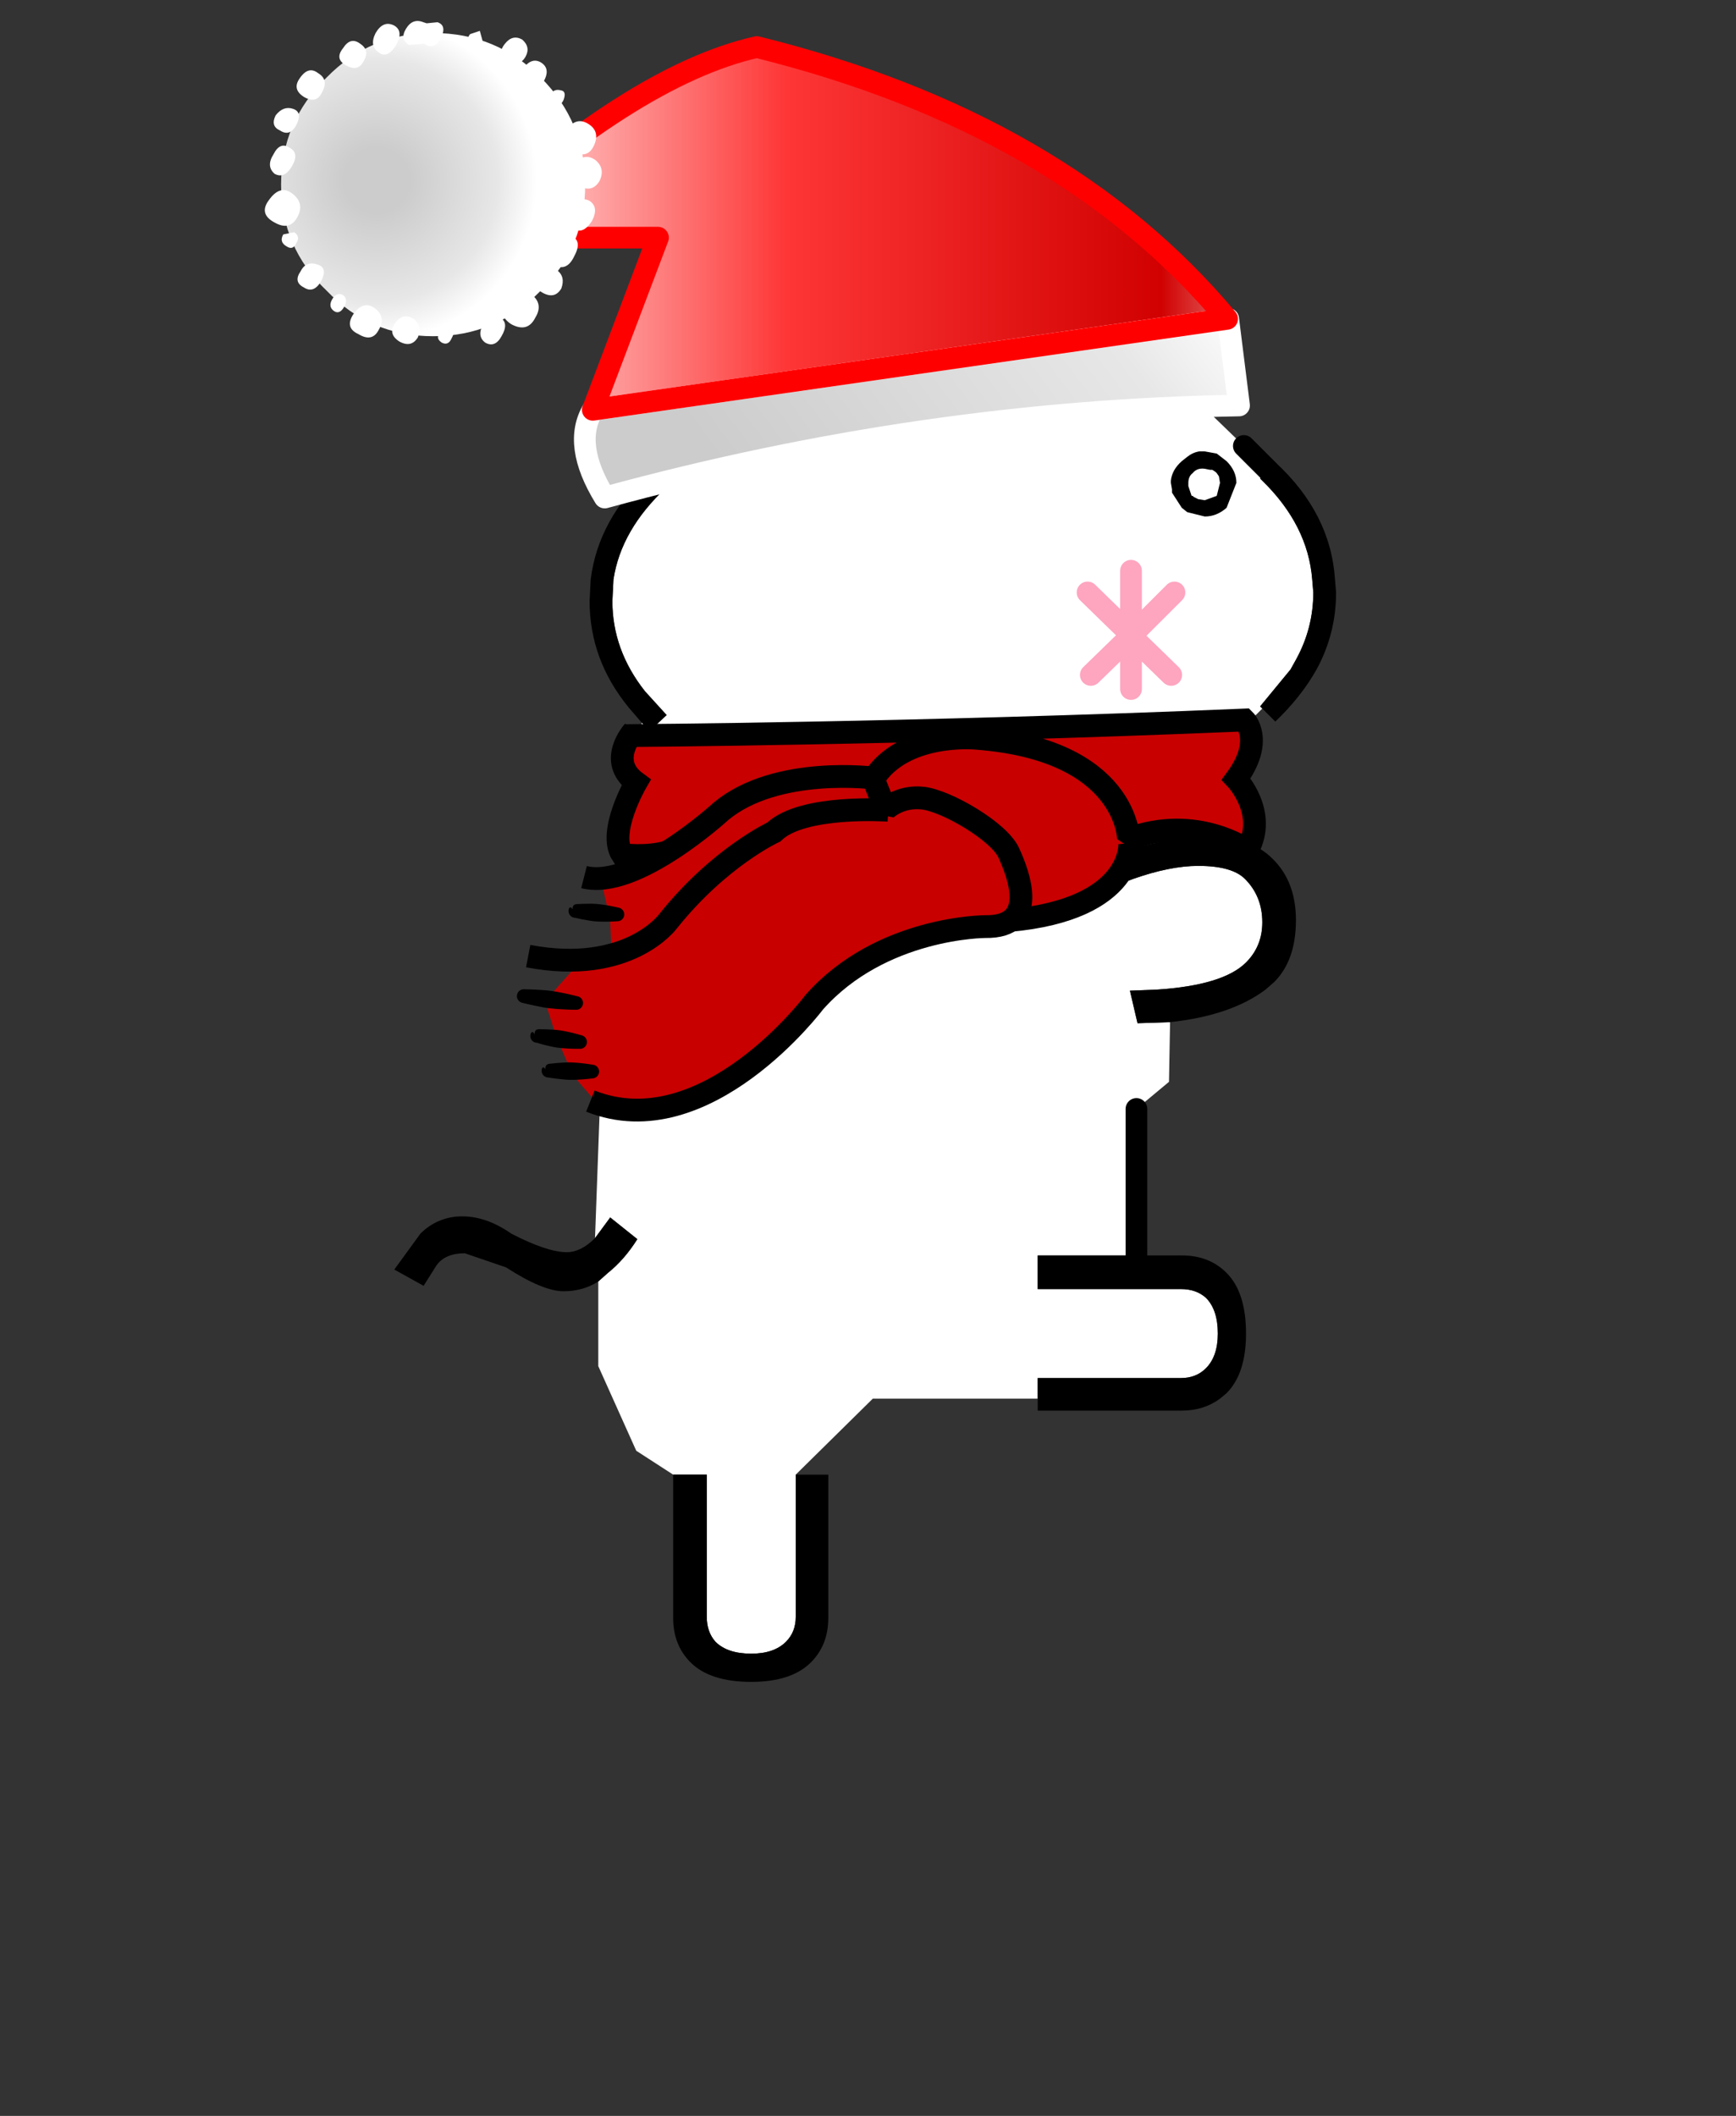 <?xml version="1.0" encoding="UTF-8" standalone="no"?>
<svg
   height="195"
   width="160"
   version="1.1"
   id="svg21"
   sodipodi:docname="back-walking-1.svg"
   inkscape:version="1.3 (0e150ed6c4, 2023-07-21)"
   xmlns:inkscape="http://www.inkscape.org/namespaces/inkscape"
   xmlns:sodipodi="http://sodipodi.sourceforge.net/DTD/sodipodi-0.dtd"
   xmlns:xlink="http://www.w3.org/1999/xlink"
   xmlns="http://www.w3.org/2000/svg"
   xmlns:svg="http://www.w3.org/2000/svg">
  <rect width="100%" height="100%" fill="#333333" stroke="none"/>
  <sodipodi:namedview
     id="namedview21"
     pagecolor="#8b8b8b"
     bordercolor="#000000"
     borderopacity="0.25"
     inkscape:showpageshadow="2"
     inkscape:pageopacity="0.0"
     inkscape:pagecheckerboard="0"
     inkscape:deskcolor="#d1d1d1"
     inkscape:zoom="6.0564103"
     inkscape:cx="79.997883"
     inkscape:cy="97.499999"
     inkscape:window-width="2560"
     inkscape:window-height="1377"
     inkscape:window-x="-8"
     inkscape:window-y="-8"
     inkscape:window-maximized="1"
     inkscape:current-layer="svg21" />
  <defs
     id="defs10">
    <linearGradient
       gradientTransform="matrix(-.016 -.009 .003 -.004 -107.85 7.65)"
       gradientUnits="userSpaceOnUse"
       id="a"
       spreadMethod="pad"
       x1="-819.2"
       x2="819.2">
      <stop
         offset=".204"
         stop-color="#ccc"
         id="stop1" />
      <stop
         offset=".804"
         stop-color="#e7e7e7"
         id="stop2" />
      <stop
         offset="1"
         stop-color="#fff"
         id="stop3" />
    </linearGradient>
    <linearGradient
       gradientTransform="matrix(.028 0 0 .01 -104.45 -.65)"
       gradientUnits="userSpaceOnUse"
       id="b"
       spreadMethod="pad"
       x1="-819.2"
       x2="819.2">
      <stop
         offset=".004"
         stop-color="#fff"
         id="stop4" />
      <stop
         offset=".18"
         stop-color="#d10101"
         id="stop5" />
      <stop
         offset=".557"
         stop-color="#fe3636"
         id="stop6" />
      <stop
         offset=".906"
         stop-color="#fff"
         id="stop7" />
    </linearGradient>
    <linearGradient
       xlink:href="#a"
       id="d"
       gradientUnits="userSpaceOnUse"
       gradientTransform="matrix(-.016 -.009 .003 -.004 -107.85 7.65)"
       x1="-819.2"
       x2="819.2"
       spreadMethod="pad" />
    <linearGradient
       xlink:href="#b"
       id="e"
       gradientUnits="userSpaceOnUse"
       gradientTransform="matrix(.028 0 0 .01 -104.45 -.65)"
       x1="-819.2"
       x2="819.2"
       spreadMethod="pad" />
    <radialGradient
       cx="0"
       cy="0"
       gradientTransform="translate(2.6 -.2) scale(.009)"
       gradientUnits="userSpaceOnUse"
       id="c"
       r="819.2"
       spreadMethod="pad">
      <stop
         offset=".204"
         stop-color="#ccc"
         id="stop8" />
      <stop
         offset=".757"
         stop-color="#e7e7e7"
         id="stop9" />
      <stop
         offset="1"
         stop-color="#fff"
         id="stop10" />
    </radialGradient>
    <radialGradient
       xlink:href="#c"
       id="f"
       gradientUnits="userSpaceOnUse"
       gradientTransform="translate(2.6 -.2) scale(.009)"
       cx="0"
       cy="0"
       r="819.2"
       spreadMethod="pad" />
  </defs>
  <g
     transform="matrix(2,0,0,2,79.441,155)"
     id="g21"
     style="display:inline">
    <path
       d="m 4.25,-60 1.2,0.55 3.85,-8.6 3.9,8.6 1.25,-0.55 3.15,3.05 1.1,1.1 -0.35,0.4 0.1,0.1 c 1.4,1.367 2.167,2.883 2.3,4.55 l 0.05,0.6 c 0,1.1 -0.267,2.133 -0.8,3.1 l -0.25,0.45 -1.4,1.7 0.1,0.1 -0.3,0.3 -3.25,0.9 v 4.7 l -3.25,0.7 -3.15,0.9 0.65,1.6 3.35,-1.25 c 1.133,-0.4 2.133,-0.6 3,-0.6 1.033,0 1.75,0.2 2.15,0.6 0.533,0.533 0.8,1.2 0.8,2 0,0.733 -0.25,1.35 -0.75,1.85 -0.7,0.7 -2.067,1.117 -4.1,1.25 l -1.25,0.05 0.35,1.5 1.5,-0.05 -0.05,2.75 -1.5,1.25 v 6.75 H 8.1 v 1.55 h 6.6 c 0.467,0 0.85,0.133 1.15,0.4 0.367,0.367 0.55,0.917 0.55,1.65 0,0.7 -0.183,1.233 -0.55,1.6 -0.3,0.3 -0.683,0.45 -1.15,0.45 H 8.1 v 0.95 H 0.5 l -3.55,3.5 V -3 c 0,0.467 -0.15,0.85 -0.45,1.15 -0.367,0.367 -0.9,0.55 -1.6,0.55 -0.733,0 -1.283,-0.183 -1.65,-0.55 -0.267,-0.3 -0.4,-0.683 -0.4,-1.15 V -9.55 H -8.7 l -1.7,-1.1 -1.75,-3.9 v -3.9 l 0.45,-0.4 c 0.5,-0.4 0.95,-0.917 1.35,-1.55 l -1.25,-1 -0.7,0.95 0.4,-10.95 1.75,-12.8 0.4,0.35 0.75,-0.7 -1,-1.1 c -1,-1.267 -1.5,-2.65 -1.5,-4.15 l 0.05,-1 c 0.233,-1.533 1.05,-2.95 2.45,-4.25 l -0.75,-0.75 0.5,-3.95 0.65,0.3 3.85,-8.6 3.85,8.6 1.25,-0.55 h 3.9"
       fill="#ffffff"
       fill-rule="evenodd"
       id="path10" />
    <path
       d="m 14.45,-60 -1.25,0.55 -3.9,-8.6 -3.85,8.6 L 4.25,-60 8.722,-69.266 14.45,-60 m -14.1,0 -1.25,0.55 -3.85,-8.6 -3.85,8.6 -0.65,-0.3 -0.55,-0.25 5.05,-11 5.1,11 m -10.1,4.2 0.75,0.75 c -1.4,1.3 -2.217,2.717 -2.45,4.25 l -0.05,1 c 0,1.5 0.5,2.883 1.5,4.15 l 1,1.1 -0.75,0.7 -0.4,-0.35 -0.6,-0.7 c -1.2,-1.467 -1.8,-3.1 -1.8,-4.9 l 0.05,-1 c 0.233,-1.867 1.15,-3.533 2.75,-5 m -2.55,35.35 0.7,-0.95 1.25,1 c -0.4,0.633 -0.85,1.15 -1.35,1.55 l -0.45,0.4 c -0.467,0.3 -1,0.45 -1.6,0.45 -0.633,0 -1.517,-0.367 -2.65,-1.1 l -1.9,-0.65 c -0.6,0 -1.033,0.183 -1.3,0.55 l -0.6,0.95 -1.35,-0.75 1.2,-1.65 c 0.512,-0.524 1.217,-0.814 1.95,-0.8 0.733,0 1.483,0.267 2.25,0.8 1.1,0.567 1.95,0.85 2.55,0.85 0.433,0 0.867,-0.217 1.3,-0.65 m 3.6,10.9 h 1.55 V -3 c 0,0.467 0.133,0.85 0.4,1.15 0.367,0.367 0.917,0.55 1.65,0.55 0.7,0 1.233,-0.183 1.6,-0.55 0.3,-0.3 0.45,-0.683 0.45,-1.15 v -6.55 h 1.5 v 6.6 c 0,0.833 -0.267,1.517 -0.8,2.05 C -2.95,-0.3 -3.867,0 -5.1,0 -6.367,0 -7.3,-0.3 -7.9,-0.9 -8.433,-1.433 -8.7,-2.117 -8.7,-2.95 v -6.6 m 16.8,-3.5 V -14 h 6.6 c 0.467,0 0.85,-0.15 1.15,-0.45 0.367,-0.367 0.55,-0.9 0.55,-1.6 0,-0.733 -0.183,-1.283 -0.55,-1.65 -0.3,-0.267 -0.683,-0.4 -1.15,-0.4 H 8.1 v -1.55 h 6.65 c 0.833,0 1.517,0.267 2.05,0.8 0.6,0.6 0.9,1.533 0.9,2.8 0,1.233 -0.3,2.15 -0.9,2.75 l -0.3,0.25 c -0.5,0.367 -1.083,0.55 -1.75,0.55 H 8.1 v -0.55 m 6.1,-17.35 -1.5,0.05 -0.35,-1.5 1.25,-0.05 c 2.033,-0.133 3.4,-0.55 4.1,-1.25 0.5,-0.5 0.75,-1.117 0.75,-1.85 0,-0.8 -0.267,-1.467 -0.8,-2 -0.4,-0.4 -1.117,-0.6 -2.15,-0.6 -0.867,0 -1.867,0.2 -3,0.6 l -3.35,1.25 -0.65,-1.6 3.15,-0.9 3.25,-0.7 0.75,-0.05 c 1.467,0 2.55,0.35 3.25,1.05 0.733,0.7 1.1,1.65 1.1,2.85 0,1.233 -0.333,2.183 -1,2.85 l -0.4,0.35 c -1.067,0.8 -2.533,1.3 -4.4,1.5 m 4.25,-14.45 -0.1,-0.1 1.4,-1.7 0.25,-0.45 c 0.533,-0.967 0.8,-2 0.8,-3.1 l -0.05,-0.6 c -0.133,-1.667 -0.9,-3.183 -2.3,-4.55 l -0.1,-0.1 0.35,-0.4 h 0.05 l 0.3,-0.35 c 1.7,1.567 2.617,3.367 2.75,5.4 l 0.05,0.6 c 0,1.267 -0.3,2.45 -0.9,3.55 -0.467,0.833 -1.1,1.633 -1.9,2.4 l -0.6,-0.6"
       fill="#000000"
       fill-rule="evenodd"
       id="path11"
       style="display:inline"
       sodipodi:nodetypes="ccccccccccccccccccccccccccccccccsccccccccscccscsssccssssscccssscsccsssccsccccccsssscccccccsccccccccccccccccccc" />
    <path
       d="m 18.7,-55.85 -1.1,-1.1 1.15,1.1 H 18.7"
       fill="#ff0000"
       fill-rule="evenodd"
       id="path12"
       style="display:inline" />
    <path
       d="m 4.25,-60 h -3.9 m 12.3,40.35 v -6.75 m 6.05,-29.45 -1.1,-1.1"
       fill="none"
       stroke="#000000"
       stroke-linecap="round"
       stroke-linejoin="round"
       id="path13"
       style="display:inline" />
    <path
       d="m 14.402,-50.2 -2.002,2 1.852,1.8 M 12.4,-48.2 v -0.05 2.5 m 0,-2.45 -1.852,1.8 m -0.15,-3.8 2.002,1.95 v -2.95"
       fill="none"
       stroke="#fea5c0"
       stroke-linecap="round"
       stroke-linejoin="round"
       style="display:inline;stroke-width:1.001"
       id="path14" />
    <path
       d="m -122.15,3.55 29.2,4.2 q 0.95,1.6 -0.55,4.05 -14.6,-4 -29.2,-4.25 l 0.5,-4 h 0.05 -0.05 0.05"
       fill="url(#a)"
       fill-rule="evenodd"
       transform="matrix(-1.001,0,0,0.998,-105.445,-66.35)"
       style="display:inline;fill:url(#d)"
       id="path15" />
    <path
       d="m -122.15,3.55 q 7.55,-9.05 21.65,-12.55 5.75,1.3 13.75,8.8 h -9.2 l 3,7.95 -29.2,-4.2"
       fill="url(#b)"
       fill-rule="evenodd"
       transform="matrix(-1.001,0,0,0.998,-105.445,-66.35)"
       style="display:inline;fill:url(#e)"
       id="path16" />
    <path
       d="m -122.15,3.55 29.2,4.2 q 0.95,1.6 -0.55,4.05 -14.6,-4 -29.2,-4.25 l 0.5,-4 h 0.05 m 0,0 h -0.05"
       fill="none"
       stroke="#ffffff"
       stroke-linecap="round"
       stroke-linejoin="round"
       transform="matrix(-1.001,0,0,0.998,-105.445,-66.35)"
       id="path17"
       style="display:inline" />
    <path
       d="m -92.95,7.75 -3,-7.95 h 9.2 q -8,-7.5 -13.75,-8.8 -14.1,3.5 -21.65,12.55 z"
       fill="none"
       stroke="#ff0000"
       stroke-linecap="round"
       stroke-linejoin="round"
       transform="matrix(-1.001,0,0,0.998,-105.445,-66.35)"
       id="path18"
       style="display:inline" />
    <g
       fill-rule="evenodd"
       id="g20"
       style="display:inline">
      <path
         d="M 4.9,-4.95 Q 7,-2.9 7,0 7,2.9 4.9,4.9 2.9,7 0,7 -2.9,7 -4.95,4.9 -7,2.9 -7,0 -7,-2.9 -4.95,-4.95 -2.9,-7 0,-7 q 2.9,0 4.9,2.05"
         fill="url(#c)"
         transform="matrix(-1.001,0,0,0.998,-19.76,-68.993)"
         style="fill:url(#f)"
         id="path19" />
      <path
         d="m -20.21,-76.476 q -0.5,-0.2 -0.8,0.3 -0.301,0.498 0.15,0.747 l 0.6,-0.05 h 0.1 q 0.45,0.3 0.75,-0.249 0.301,-0.598 -0.15,-0.748 l -0.5,0.05 -0.15,-0.05 m -1.351,0.15 q -0.5,-0.25 -0.851,0.349 -0.3,0.598 0.15,0.898 0.4,0.299 0.8,-0.35 0.351,-0.648 -0.1,-0.897 m -1.551,0.848 q -0.45,-0.35 -0.8,0.2 -0.401,0.498 0.15,0.797 0.55,0.3 0.8,-0.2 0.3,-0.498 -0.15,-0.797 m -3.904,3.292 q -0.25,0.499 0.2,0.698 0.45,0.3 0.751,-0.249 0.3,-0.599 -0.15,-0.748 -0.45,-0.15 -0.8,0.299 m 2.151,-1.097 q 0.3,-0.55 -0.2,-0.849 -0.45,-0.349 -0.85,0.25 -0.351,0.499 0.2,0.848 0.6,0.35 0.85,-0.25 m -1.401,3.443 q 0.35,-0.599 -0.1,-0.848 -0.45,-0.3 -0.751,0.299 -0.35,0.549 0.05,0.898 0.45,0.25 0.8,-0.35 m 0.251,2.345 q 0.35,-0.648 -0.25,-1.097 -0.55,-0.4 -1.051,0.299 -0.5,0.649 0.25,1.048 0.7,0.399 1.051,-0.25 m -0.65,0.798 q -0.2,0.35 0.15,0.55 0.3,0.199 0.45,-0.15 0.2,-0.3 -0.1,-0.5 l -0.5,0.1 m 1.601,1.397 q -0.55,-0.2 -0.8,0.3 -0.351,0.498 0.15,0.748 0.45,0.299 0.8,-0.3 0.3,-0.598 -0.15,-0.748 m 3.754,3.542 q 0.55,0.3 0.85,-0.2 0.2,-0.548 -0.2,-0.848 -0.5,-0.299 -0.85,0.2 -0.35,0.499 0.2,0.848 m -1.902,-0.35 q 0.65,0.4 0.95,-0.199 0.351,-0.598 -0.2,-0.997 -0.5,-0.35 -0.95,0.249 -0.45,0.648 0.2,0.948 m -0.65,-1.247 q 0.2,-0.35 -0.05,-0.55 -0.301,-0.149 -0.501,0.2 -0.2,0.35 0.1,0.55 0.25,0.149 0.45,-0.2 m 5.906,-12.073 q 0.3,0.2 0.5,-0.1 l -0.15,-0.548 -0.45,0.15 q -0.25,0.299 0.1,0.498 m 1.652,0.749 q 0.5,0.3 0.8,-0.2 0.25,-0.449 -0.15,-0.798 -0.45,-0.25 -0.8,0.2 -0.4,0.498 0.15,0.798 m 0.65,0.399 q -0.35,0.598 0.15,0.948 0.451,0.349 0.801,-0.35 0.4,-0.648 -0.1,-0.947 -0.45,-0.25 -0.85,0.349 m 1.4,1.596 q 0.301,0.2 0.501,-0.2 0.15,-0.398 -0.1,-0.448 -0.35,-0.1 -0.5,0.2 -0.2,0.249 0.1,0.448 m 0.65,1.148 q -0.45,0.648 0.25,0.997 0.701,0.4 1.002,-0.25 0.3,-0.648 -0.25,-0.997 -0.551,-0.35 -1.001,0.25 m 0.35,1.646 q -0.45,0.598 0.2,0.948 0.6,0.349 0.951,-0.2 0.3,-0.599 -0.2,-0.998 -0.55,-0.349 -0.951,0.25 m 0.8,2.594 q 0.351,-0.649 -0.1,-0.948 -0.5,-0.25 -0.85,0.35 -0.3,0.598 0.15,0.947 0.4,0.25 0.8,-0.35 m -2.452,2.445 q -0.35,0.549 0.2,0.848 0.551,0.3 0.851,-0.2 0.2,-0.548 -0.2,-0.847 -0.5,-0.3 -0.85,0.2 m 0.7,-0.45 q 0.6,0.35 0.95,-0.399 0.401,-0.748 -0.2,-0.948 -0.6,-0.2 -0.95,0.4 -0.4,0.548 0.2,0.947 m -1.051,1.347 q -0.6,-0.449 -1.101,0.25 -0.5,0.698 0.2,1.147 0.75,0.399 1.101,-0.3 0.4,-0.648 -0.2,-1.097 m -4.104,2.245 q 0.3,0.15 0.45,-0.2 0.2,-0.349 -0.1,-0.399 -0.25,-0.15 -0.45,0.15 -0.2,0.25 0.1,0.449 m 2.002,0 q 0.45,0.25 0.75,-0.3 0.35,-0.598 -0.05,-0.848 -0.45,-0.249 -0.8,0.3 -0.3,0.549 0.1,0.848"
         fill="#ffffff"
         id="path20" />
    </g>
    <path
       d="m 15.595,-56.7 h 0.201 l 0.554,0.1 0.453,0.35 q 0.453,0.45 0.453,1 l -0.453,1.15 q -0.453,0.4 -1.006,0.4 l -0.805,-0.2 -0.252,-0.2 -0.452,-0.7 v -0.15 l -0.051,-0.3 v -0.1 q 0.05,-0.5 0.503,-0.9 l 0.252,-0.2 q 0.251,-0.2 0.553,-0.25 h 0.05 m 0.453,0.85 -0.251,-0.05 q -0.352,-0.05 -0.554,0.2 -0.201,0.15 -0.201,0.45 v 0.15 l 0.151,0.45 h 0.05 l 0.05,0.05 0.202,0.1 0.302,0.05 0.553,-0.2 0.151,-0.6 -0.05,-0.3 -0.101,-0.15 -0.05,-0.05 -0.151,-0.1 h -0.101"
       fill-rule="evenodd"
       id="gikopoipoi_eyes_open"
       style="display:inline;stroke-width:1.003" />
    <path
       d="m 14.175,-55.15 h 3.15"
       stroke-width="1.5"
       id="gikopoipoi_eyes_closed"
       style="display:none"
       fill="none"
       stroke="#000000"
       stroke-linecap="round"
       stroke-linejoin="round" />
  </g>
  <path
     d="m 114.147,78.274 -5.84,-2.24 -4.24,1.28 -0.88,3.04 -1.52,2.16 -3.92,1.68 -4.48,0.96 -3.84,0.72 -6.72,1.28 -6.24,4.08 -4.88,5.12 -5.04,3.6 -5.92,2.64 -5.36,-0.64 -2.48,-2.88 -1.52,-3.52 -1.04,-3.28 3.12,-3.52 3.04,-0.48 -0.16,-3.6 -0.72,-3.04 2.96,-2.32 -0.96,-2.08 0.88,-4.72 -0.88,-3.44 1.52,-1.68 20,0.16 6.56,-0.16 6.8,-0.16 11.44,-0.16 7.6,-0.32 h 3.52 l 0.56,2.32 -1.04,2.08 v 1.92 l 1.04,2 0.16,2.16 z"
     fill="#c90000"
     id="path4"
     style="display:inline" />
  <path
     d="m 104.121,77.714 c 0,0 0.48,6.08 -11.12,7.12 m -11.12,-10.16 c 0,0 -7.92,-0.56 -10.56,2 0,0 -5.04,2.32 -9.76,8.24 0,0 -3.627,4.96 -12.88,3.2 m 31.946,-16.4 c 0,0 -9.04,-1.2 -14.16,3.04 0,0 -7.92,7.28 -12.64,6.08"
     fill="none"
     stroke="#000000"
     stroke-width="2.1"
     stroke-linecap="butt"
     stroke-miterlimit="1.5"
     id="path5"
     style="display:inline" />
  <path
     d="m 52.771,83.812 c -0.194,-0.353 -0.35,-0.153 -0.37,0.091 a 0.628,0.628 0 0 0 0.575,0.678 l 0.051,0.002 c 0,0 0.384,0.102 0.92,0.194 0.297,0.051 0.633,0.116 0.975,0.139 0.989,0.066 1.974,-0.015 1.974,-0.015 a 0.63,0.63 0 0 0 0.102,-1.253 c 0,0 -0.959,-0.24 -1.945,-0.335 -0.342,-0.033 -0.684,-0.023 -0.985,-0.021 -0.407,0.002 -0.733,0.024 -0.891,0.031 -0.343,0.014 -0.426,0.236 -0.406,0.489 z m -4.626,8.605 c 0,0 0.507,0.133 1.205,0.276 0.369,0.075 0.787,0.168 1.213,0.219 1.228,0.146 2.462,0.145 2.462,0.145 a 0.628,0.628 0 1 0 0.164,-1.246 c 0,0 -1.193,-0.319 -2.417,-0.494 -0.424,-0.061 -0.852,-0.079 -1.228,-0.102 a 24.856,24.856 0 0 0 -1.235,-0.044 0.63,0.63 0 0 0 -0.164,1.246 z m 1.132,2.91 c -0.188,-0.376 -0.358,-0.184 -0.392,0.06 a 0.628,0.628 0 0 0 0.535,0.71 l 0.087,0.006 c 0,0 0.373,0.129 0.897,0.249 0.301,0.069 0.643,0.155 0.992,0.199 1.009,0.126 2.024,0.106 2.024,0.106 a 0.63,0.63 0 0 0 0.174,-1.245 c 0,0 -0.97,-0.299 -1.975,-0.454 -0.348,-0.054 -0.699,-0.065 -1.008,-0.082 -0.417,-0.022 -0.753,-0.02 -0.915,-0.023 -0.347,-0.007 -0.434,0.215 -0.419,0.474 z m 0.992,3.222 c -0.201,-0.341 -0.345,-0.132 -0.35,0.113 a 0.629,0.629 0 0 0 0.616,0.641 h 0.012 c 0,0 0.423,0.075 1.006,0.136 0.31,0.033 0.663,0.077 1.018,0.079 1.028,0.006 2.044,-0.135 2.044,-0.135 a 0.63,0.63 0 0 0 0.025,-1.257 c 0,0 -1.01,-0.181 -2.037,-0.216 -0.355,-0.012 -0.709,0.019 -1.021,0.039 -0.421,0.028 -0.757,0.07 -0.92,0.086 -0.344,0.034 -0.421,0.261 -0.393,0.514 z"
     id="path6"
     style="display:inline" />
  <path
     d="m 58.387,67.394 c 0,0 -2.48,2.72 0.24,4.72 0,0 -2.64,4.56 -1.28,6.64 0,0 2.16,0.32 4.16,-0.24"
     fill="none"
     stroke="#000000"
     stroke-width="2.1"
     stroke-linecap="butt"
     stroke-miterlimit="1.5"
     id="path7"
     style="display:inline" />
  <path
     d="m 57.655,67.794 c 0,0 26.603,-0.16 57.04,-1.44 0,0 1.877,1.84 -0.763,5.44 0,0 2.96,3.12 1.04,6.56 0,0 -4.72,-3.36 -10.96,-1.04 0,0 -0.08,-8.24 -14.08,-9.28 0,0 -6.64,-0.64 -9.44,3.76 l 1.12,2.8 c 0,0 1.28,-1.28 3.44,-1.04 2.16,0.24 7.014,3.054 7.92,5.04 0.907,1.987 2.8,6.88 -2.16,6.8 0,0 -9.6,0 -15.76,6.96 0,0 -10.028,13.36 -20.64,9.12"
     fill="none"
     stroke="#000000"
     stroke-width="2.1"
     stroke-linecap="butt"
     stroke-miterlimit="1.5"
     id="path8"
     style="display:inline" />
</svg>
